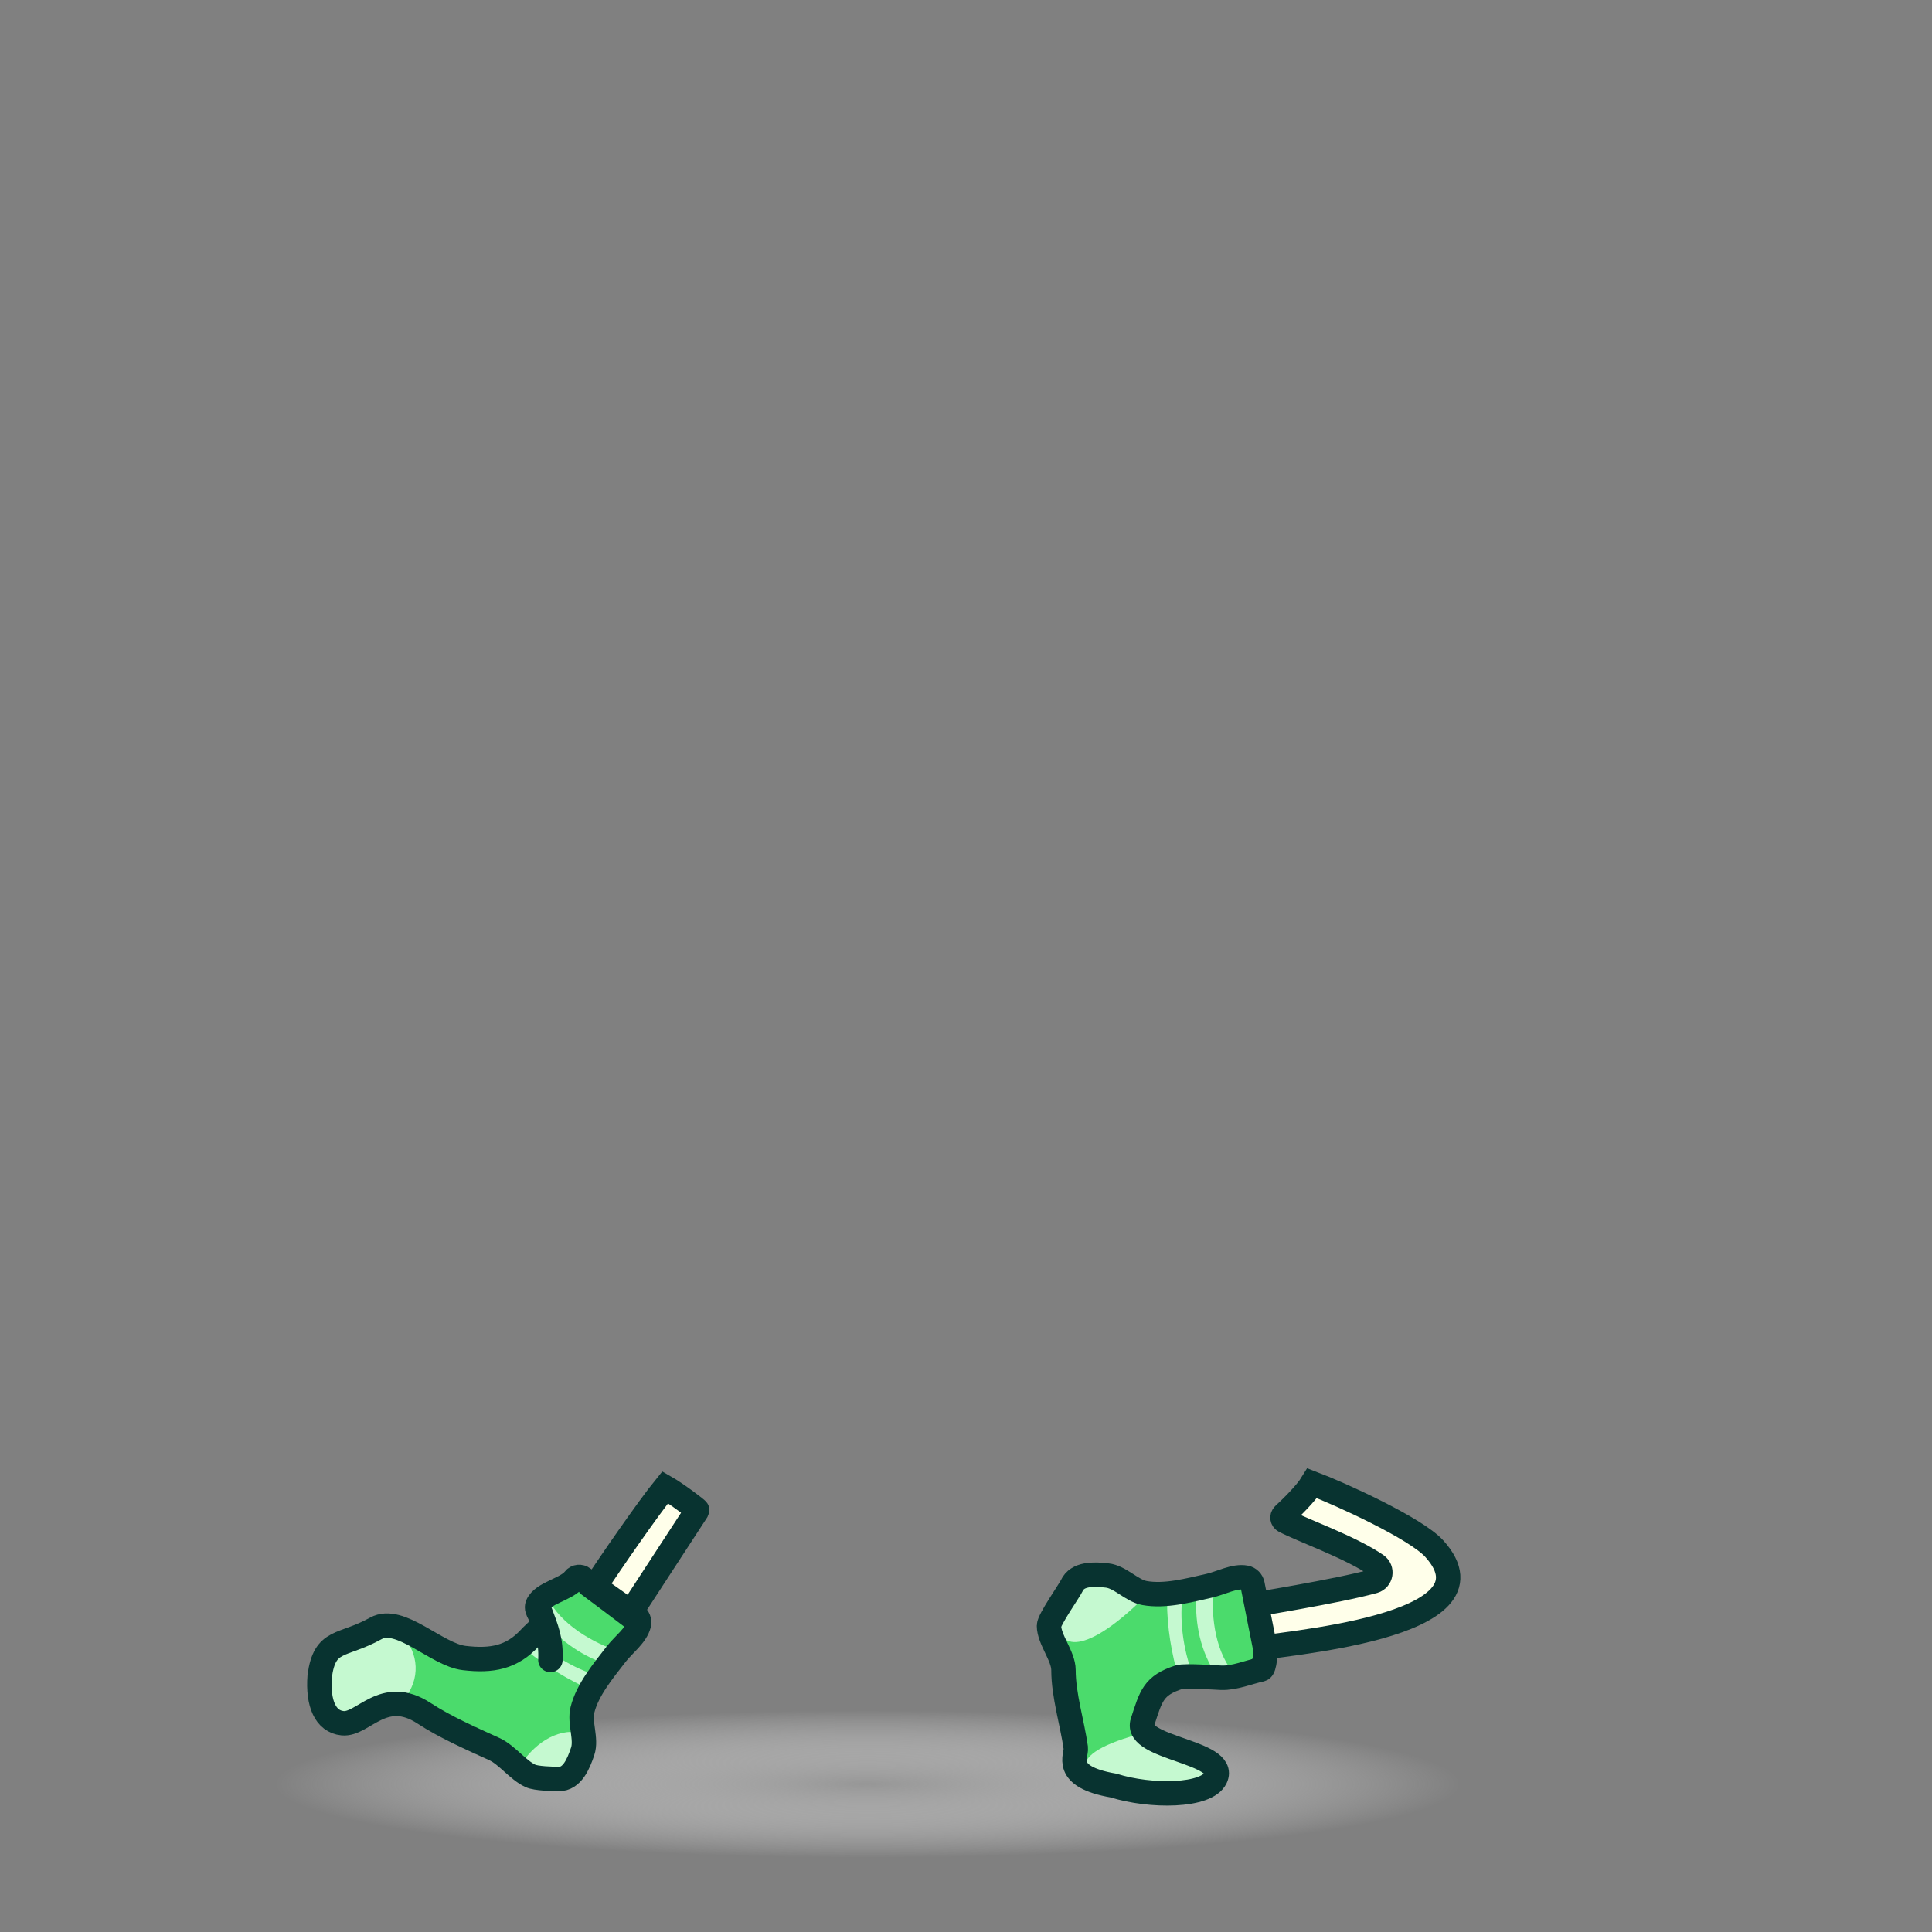 <?xml version="1.0" encoding="utf-8"?>
<!-- Generator: Adobe Illustrator 28.0.0, SVG Export Plug-In . SVG Version: 6.00 Build 0)  -->
<svg version="1.1" id="Feet" xmlns="http://www.w3.org/2000/svg" xmlns:xlink="http://www.w3.org/1999/xlink" x="0px" y="0px"
	 viewBox="0 0 880 880" style="enable-background:new 0 0 880 880;" xml:space="preserve">
<rect x="0" y="0" width="880" height="880" fill="#808080" stroke="none"/>
<style type="text/css">
	.st0{fill:#FFFFEA;stroke:#083330;stroke-width:11.125;stroke-linecap:round;stroke-miterlimit:10;}
	.st1{fill:url(#SVGID_1_);}
	.st2{fill:#4BDB6C;}
	.st3{fill:#C5F9D0;}
	.st4{fill:none;stroke:#083330;stroke-width:11.125;stroke-linecap:round;stroke-miterlimit:10;}
</style>
<g>
	<path class="st0" d="M653.3,705.4c-8.3-9.2-42.4-24.8-55.6-29.8c-3,4.9-9.9,11.5-13,14.4c-0.8,0.8-0.7,2.1,0.3,2.7
		c7.9,4.2,30.1,12,42,20.2c2.8,2,2.1,6.3-1.2,7.3c-16.7,4.6-54,10.6-63,12.1c2.2,7.3,7,19,7,19C581.4,748.6,686.1,741.7,653.3,705.4
		z"/>
	
		<radialGradient id="SVGID_1_" cx="413.833" cy="819.614" r="154.776" gradientTransform="matrix(1.749 0 0 0.217 -328.585 634.766)" gradientUnits="userSpaceOnUse">
		<stop  offset="0" style="stop-color:#969696"/>
		<stop  offset="1" style="stop-color:#FFFFFF;stop-opacity:0"/>
	</radialGradient>
	<ellipse class="st1" cx="395.3" cy="813" rx="270.4" ry="35.6"/>
	<path class="st2" d="M265.6,718.9c-1.2-1-3.1-0.8-4,0.4c-3.5,4.7-14.5,6.2-16.8,11.8c-1,2.5,2.5,5.2,2.1,7.9
		c-0.4,2.8-1.9,5.4-3.7,7.6c-7.9,9.9-20,11.8-32.5,10.3c-12.6-1.5-22.3-15.1-34.8-13.1c-14.9,2.3-14,2.5-18.4,4.9
		c-16.5,8.4,21.5,21.5,37.1,32c9.5,6.4,20,11.2,30.5,16c5.8,2.7,11.5,5.3,17.3,8c2.5,1.2,9.2,5.6,12,5.6c6.1,0.1,9-6.9,10.9-12.6
		c1.9-5.7-1.6-13-0.1-18.9c2.3-9.2,9.5-17.8,15.3-25.3c3.4-4.4,9.1-8.5,10.4-13.6c0.4-1.6-0.3-3.2-1.5-4.1L265.6,718.9z"/>
	<path class="st3" d="M183.1,744.7c-2-0.5-4.1-0.1-6.3-0.3c-31.8-2.4-35.5,22.2-25.1,36.6c6.4,7.7,14.5,0.7,32.2-6.9
		C191.7,764.9,190.8,753,183.1,744.7z"/>
	<path class="st3" d="M277.9,758.7c1.2-1.5,2.3-3,3.5-4.5c0.4-0.6,0.9-1.1,1.4-1.6c-13.4-4.6-27-12.5-33.4-24.7
		c-1.6,1.1-3,2.3-3.6,3.9c-0.8,1.9,1.1,3.9,1.8,6C255,747.7,266.1,754.8,277.9,758.7z"/>
	<path class="st3" d="M270.1,770c1.2-2.1,2.6-4.2,4-6.2c-11.2-3.1-21.1-8.9-29.9-16.6c0,0,0,0.1-0.1,0.1c-1.3,1.7-2.8,3.1-4.4,4.4
		C248.9,759,259.2,765.6,270.1,770z"/>
	<path class="st3" d="M266.2,798.4c0.9-2.7,0.6-5.8,0.2-8.8c-11.2-3.2-22,3.7-28.6,13.3c1.8,0.8,3.7,1.7,5.5,2.5
		c2.5,1.2,9.2,5.6,12,5.6C261.4,811.1,264.3,804.2,266.2,798.4z"/>
	<path class="st0" d="M271.1,722.5c6.4-9.9,24.4-35.9,31.9-45.1c4.9,2.8,14.8,10.2,14.6,10.5c-6.7,10.4-24.4,37.3-31.1,47.7
		c-6.1-4.6-12.1-9.2-18.2-13.7"/>
	<path class="st4" d="M245.8,733.6c3.2,8.5,5.3,13.4,4.9,22.5"/>
	<path class="st4" d="M265.6,718.9c-1.2-1-3.1-0.8-4,0.4c-3.5,4.7-14.5,6.2-16.8,11.8c-1,2.5,2.5,5.2,2.1,7.9
		c-0.4,2.8-3.5,4.8-5.4,6.9c-8.3,9.1-17.5,10.8-30.1,9.3c-12.6-1.5-29.2-19.6-40.2-13.5c-15.4,8.6-23.3,4.4-25.6,21.9
		c-0.9,12.2,2.6,20.5,10.4,21.3c9.4,1,18.6-16.7,37.2-4.5c9.6,6.3,21.5,11.5,32,16.3c5.8,2.7,10.6,9.5,16.4,12.2
		c2.5,1.2,10.2,1.4,12.9,1.4c6.1,0.1,9-6.9,10.9-12.6c1.9-5.7-1.6-13-0.1-18.9c2.3-9.2,9.5-17.8,15.3-25.3
		c3.4-4.4,9.1-8.5,10.4-13.6c0.4-1.6-0.3-3.2-1.5-4.1L265.6,718.9z"/>
	<path class="st2" d="M576.2,750.4c0.4,1.5-0.5,3.1-2.1,3.5c-5.7,1.2-11.7,10.6-17.8,10.3c-2.7-0.1-3.7-4.5-6.3-5.2
		c-2.8-0.8-5.7-0.5-8.5,0.2c-12.3,3-19.1,13.2-23,25.2s40.9,13.8,33.9,24.3c-8.3,12.6-36,7.7-41.4,6.1c-31-11.8-17.8-7.2-20.8-25.8
		c-1.8-11.3-6.2-20-6.2-31.5c0-6.4-5.4-10.8-5.4-17.2c0-2.8,63-15.8,72.2-17.9c5.4-1.2,11.6-4.7,16.7-3.7c1.6,0.3,2.8,1.6,3.1,3.1
		L576.2,750.4z"/>
	<path class="st3" d="M545.3,722.6c1.9-0.4,3.7-0.9,5.5-1.3c0.7-0.2,1.4-0.3,2.1-0.6c-1.5,14.1,0.1,29.8,8.4,40.7
		c-1.7,1-3.4,1.7-5.1,1.6c-2.1-0.1-3.1-2.6-4.7-4.2C545.6,748,543.8,735,545.3,722.6z"/>
	<g>
		<path class="st3" d="M519.5,728.5c-38.9-34.9-58.5,56.4-0.6,1.3L519.5,728.5z"/>
	</g>
	<path class="st3" d="M531.7,724.9c2.4-0.2,4.9-0.6,7.3-1c-1.8,11.4-0.7,22.9,2.6,34.1c0,0-0.1,0-0.1,0c-2.1,0.5-4,1.2-5.8,2.1
		C532.8,748.8,531.1,736.7,531.7,724.9z"/>
	<g>
		<path class="st3" d="M521.5,789.2c-79.6,20.1,41.6,46.4,30.3,15.6C542.5,798.7,527.5,798.7,521.5,789.2z"/>
	</g>
	<path class="st4" d="M576.2,750.4c0.4,1.5-0.1,9.6-1.7,10c-5.7,1.2-12.1,4-18.2,3.8c-2.7-0.1-16.5-1.1-19.2-0.3
		c-11.8,3.8-12.8,8.5-16.7,20.5c-3.9,12,39,13.4,33.3,25.4c-4,8.6-29.6,8.8-46.5,3.5c-23.7-4.1-16.7-13.6-17.2-17.2
		c-1.6-11.4-5.6-23.9-5.6-35.4c0-6.4-6.6-13.9-6.6-20.2c0-2.8,9.2-15.8,10.4-18.3c2.5-5.5,10-5.3,16-4.6c6,0.6,11.2,6.9,17.1,8
		c9.3,1.7,20.1-1.2,29.4-3.3c5.4-1.2,11.6-4.7,16.7-3.7c1.6,0.3,2.8,1.6,3.1,3.1L576.2,750.4z"/>
</g>
</svg>
